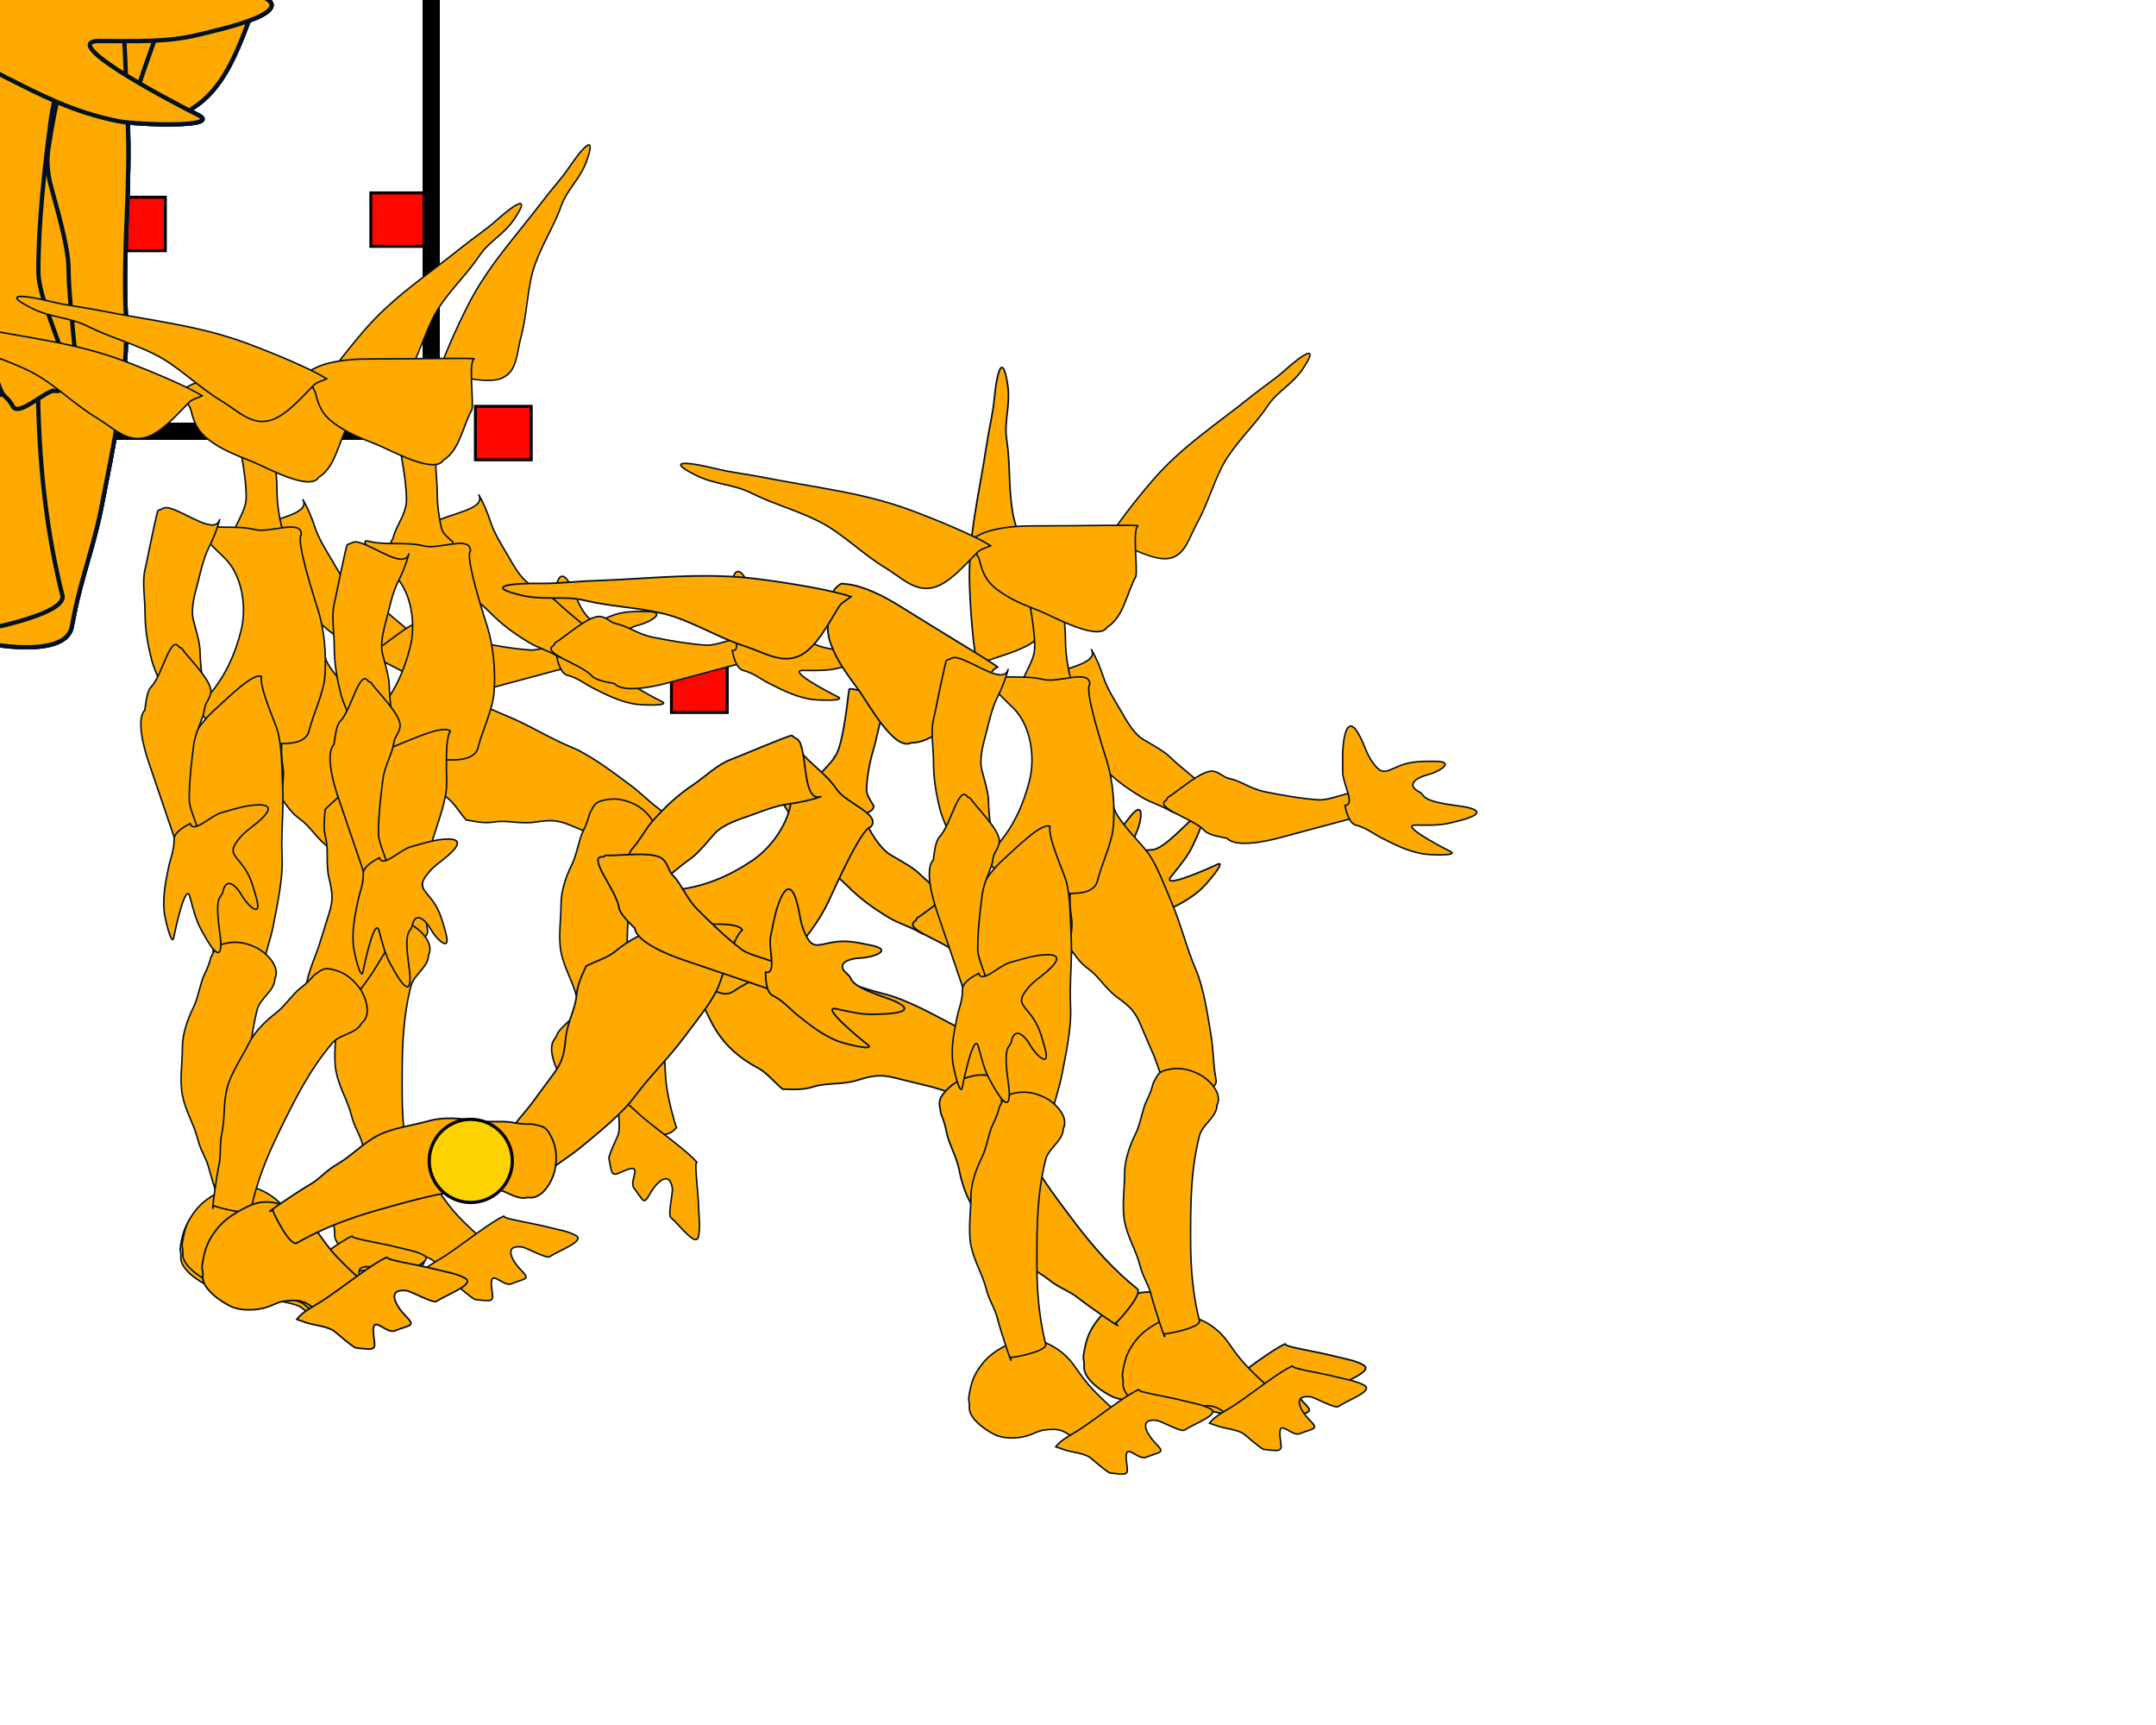 <?xml version="1.0" encoding="UTF-8" standalone="no"?>
<!-- Created with Inkscape (http://www.inkscape.org/) -->
<svg
   xmlns:dc="http://purl.org/dc/elements/1.1/"
   xmlns:cc="http://web.resource.org/cc/"
   xmlns:rdf="http://www.w3.org/1999/02/22-rdf-syntax-ns#"
   xmlns:svg="http://www.w3.org/2000/svg"
   xmlns="http://www.w3.org/2000/svg"
   xmlns:xlink="http://www.w3.org/1999/xlink"
   xmlns:sodipodi="http://sodipodi.sourceforge.net/DTD/sodipodi-0.dtd"
   xmlns:inkscape="http://www.inkscape.org/namespaces/inkscape"
   width="500px"
   height="400px"
   id="svg2"
   sodipodi:version="0.32"
   inkscape:version="0.45.1"
   sodipodi:docbase="/home/gerrit/workspace/cutout_generator/res"
   sodipodi:docname="elfy-walk-connect-layers.svg"
   inkscape:output_extension="org.inkscape.output.svg.inkscape">
  <defs
     id="defs4" />
  <sodipodi:namedview
     id="base"
     pagecolor="#ffffff"
     bordercolor="#666666"
     borderopacity="1.0"
     inkscape:pageopacity="0.0"
     inkscape:pageshadow="2"
     inkscape:zoom="3.867874"
     inkscape:cx="135.86721"
     inkscape:cy="231.2219"
     inkscape:document-units="px"
     inkscape:current-layer="g2261"
     inkscape:window-width="951"
     inkscape:window-height="741"
     inkscape:window-x="38"
     inkscape:window-y="0" />
  <g
     inkscape:label="Layer 1"
     inkscape:groupmode="layer"
     id="rectlayer">
    <path
       style="fill:#ff0700;fill-opacity:1;stroke:#000000;stroke-width:0.687;stroke-miterlimit:4;stroke-dasharray:none;stroke-opacity:1"
       d="M -5.913,6.618 L -5.913,-5.784 L 7.029,-5.784 L 7.029,6.618 L -5.913,6.618 z "
       id="redrect" />
    <g
       id="steps"
       inkscape:label="#g3172">
      <use
         inkscape:label="step4"
         height="400"
         width="550"
         transform="translate(161.624,158.594)"
         id="use3136"
         xlink:href="#redrect"
         y="0"
         x="0" />
      <use
         inkscape:label="step3"
         height="400"
         width="550"
         transform="translate(116.168,100.005)"
         id="use3164"
         xlink:href="#redrect"
         y="0"
         x="0" />
      <use
         inkscape:label="step2"
         height="400"
         width="550"
         transform="translate(91.924,50.508)"
         id="use3166"
         xlink:href="#redrect"
         y="0"
         x="0" />
      <use
         inkscape:label="step1"
         height="400"
         width="550"
         transform="translate(31.315,51.518)"
         id="use3168"
         xlink:href="#redrect"
         y="0"
         x="0" />
      <use
         height="400"
         width="550"
         transform="translate(-18.183,18.183)"
         id="use3170"
         xlink:href="#redrect"
         y="0"
         x="0"
         inkscape:label="step0" />
    </g>
    <rect
       style="fill:none;fill-opacity:1;stroke:#000000;stroke-width:4;stroke-miterlimit:4;stroke-dasharray:none;stroke-opacity:1"
       id="bigrect"
       width="200"
       height="200"
       x="-100"
       y="-100"
       inkscape:label="#rect3199" />
  </g>
  <g
     inkscape:label="Ebene 1"
     inkscape:groupmode="layer"
     id="layer1">
    <path
       style="fill:#ffaa00;fill-opacity:1;fill-rule:evenodd;stroke:#001122;stroke-width:1px;stroke-linecap:butt;stroke-linejoin:miter;stroke-opacity:1"
       d="M -12.516,57.822 C -10.167,53.013 -4.195,43.618 0.155,37.704 C 4.172,32.242 7.917,28.355 12.879,23.299 C 19.012,17.052 22.441,10.189 24.122,3.194 C 26.616,-7.194 24.864,-14.18 19.61,-21.051 C 14.228,-28.09 9.54,-33.08 2.322,-36.605 C -4.889,-40.128 -9.505,-40.781 -17.717,-40.705 C -22.111,-40.664 -21.277,-39.959 -24.846,-39.21 C -33.425,-39.131 -39.214,-23.894 -40.374,-19.065 C -42.063,-12.03 -39.514,-3.359 -37.331,0.907 C -34.024,7.37 -31.989,7.273 -30.042,16.555 C -28.245,25.125 -32.895,29.673 -35.584,35.178 C -38.88,41.926 -27.526,48.75 -25.439,50.799 C -20.607,55.542 -19.788,57.89 -12.516,57.822 z "
       id="elfyFoot"
       inkscape:label="elfyFoot" />
    <path
       style="fill:#ffaa00;fill-opacity:1;fill-rule:evenodd;stroke:#001122;stroke-width:1px;stroke-linecap:butt;stroke-linejoin:miter;stroke-opacity:1"
       d="M 25.899,-1.924 C 25.899,5.755 16.333,10.627 14.471,18.076 C 8.814,40.701 8.756,60.898 8.756,85.219 C 8.756,103.973 10.186,120.938 14.471,138.076 C 15.605,142.612 -5.635,146.648 -8.386,146.648 C -6.195,155.413 -14.767,129.699 -16.958,120.934 C -18.576,114.462 -22.254,109.749 -24.101,102.362 C -26.621,92.28 -31.987,84.362 -34.101,73.791 C -35.972,64.433 -34.101,51.829 -34.101,42.362 C -34.101,33.593 -30.561,23.855 -26.958,16.648 C -23.809,10.35 -22.509,0.608 -19.815,-4.781 C -17.855,-8.701 -16.572,-12.039 -15.529,-16.209 C -12.546,-22.177 -11.663,-23.604 -6.958,-24.781 C -0.044,-26.509 6.322,-25.998 14.471,-21.924 C 19.624,-19.347 30.01,-10.145 25.899,-1.924 z "
       id="elfyLowerLeg"
       inkscape:label="elfyLowerLeg" />
    <path
       style="fill:#ffaa00;fill-opacity:1;fill-rule:evenodd;stroke:#001122;stroke-width:1px;stroke-linecap:butt;stroke-linejoin:miter;stroke-opacity:1"
       d="M 20.481,8.606 C 18.065,0.516 5.437,-18.363 -1.306,-30.45 C -5.605,-38.156 -7.512,-44.327 -12.135,-48.55 C -13,-46.604 -13.866,-44.659 -14.731,-42.713 C -16.217,-39.371 -17.869,-30.29 -21.157,-26.692 C -22.22,-25.528 -31.715,-16.45 -32.057,-14.758 C -34.529,-2.549 -34.327,-3.216 -25.832,-3.6 C -11.16,-4.263 -25.522,3.494 -23.824,9.18 C -20.726,19.555 -22.363,22.04 -14.939,15.928 C -9.706,11.62 1.988,5.66 -0.538,18.137 C -1.134,21.08 -9.653,33.272 -8.326,35.649 C -4.785,41.997 -0.164,59.691 3.93,53.685 C 7.17,48.931 8.462,43.098 10.355,37.664 C 15.093,24.067 18.981,5.917 20.481,8.606 z "
       id="elfyToes"
       inkscape:label="elfyToes" />
    <path
       style="fill:#ffaa00;fill-opacity:1;fill-rule:evenodd;stroke:#001122;stroke-width:1px;stroke-linecap:butt;stroke-linejoin:miter;stroke-opacity:1"
       d="M 13.042,3.791 C 2.067,-2.991 -20.99,-12.543 -38.386,-19.066 C -69.898,-30.883 -101.792,-34.033 -134.101,-40.495 C -144.589,-42.593 -155.863,-43.793 -165.529,-46.209 C -181.708,-50.254 -200.07,-52.765 -178.386,-41.924 C -166.146,-35.803 -154.067,-36.192 -142.672,-30.495 C -127.711,-23.014 -113.809,-19.635 -98.386,-11.924 C -83.7,-4.58 -70.298,9.215 -55.529,18.076 C -44.747,24.546 -36.364,34 -24.101,30.934 C -13.763,28.349 -2.811,15.358 4.471,8.076 C 6.729,5.818 10.185,5.219 13.042,3.791 z "
       id="elfyEar"
       inkscape:label="elfyEar" />
    <path
       style="fill:#ffaa00;fill-opacity:1;fill-rule:evenodd;stroke:#001122;stroke-width:1px;stroke-linecap:butt;stroke-linejoin:miter;stroke-opacity:1"
       d="M 25.973,-103.429 C 25.966,-113.531 5.628,-104.084 -4.173,-106.528 C -16.459,-109.59 -28.263,-106.644 -40.209,-109.622 C -49.085,-111.835 -30.036,-94.269 -23.564,-87.805 C -12.223,-76.48 -9.416,-55.969 -13.138,-41.037 C -17.229,-24.627 -23.912,-10.767 -33.899,0.901 C -42.538,10.59 -41.824,15.408 -22.104,24.453 C -16.043,27.68 -6.442,31.115 1.115,31.714 C 10.869,32.488 28.347,34.69 30.908,24.418 C 33.82,12.739 40.375,0.118 41.279,-11.276 C 42.322,-24.422 41.09,-40.442 37.093,-53.544 C 34.835,-60.945 22.248,-99.078 25.973,-103.429 z "
       id="elfyBody"
       inkscape:label="elfyBody"
       sodipodi:nodetypes="cssssccssssc" />
    <path
       style="fill:#ffaa00;fill-opacity:1;fill-rule:evenodd;stroke:#001122;stroke-width:1px;stroke-linecap:butt;stroke-linejoin:miter;stroke-opacity:1"
       d="M -26.958,0.934 C -26.482,-0.019 -25.788,-0.891 -25.529,-1.924 C -23.514,-9.987 -16.958,-17.217 -16.958,-26.209 C -16.958,-41.264 -21.99,-61.737 -21.244,-61.924 C -14.753,-63.546 -1.018,-62.818 3.042,-60.495 C 0.868,-51.797 3.042,-39.6 3.042,-30.495 C 3.042,-23.172 4.18,-14.515 5.899,-7.638 C 6.806,-4.012 10.614,-1.494 13.042,0.934 C 14.737,7.714 -4.735,11.806 -6.958,12.362 C -14.003,14.123 -18.751,13.608 -24.101,10.934 C -29.021,8.473 -28.297,7.632 -26.958,0.934 z "
       id="elfyNeck"
       inkscape:label="elfyNeck" />
    <path
       style="fill:#ffaa00;fill-opacity:1;fill-rule:evenodd;stroke:#001122;stroke-width:1px;stroke-linecap:butt;stroke-linejoin:miter;stroke-opacity:1"
       d="M 28.756,-23.352 C 26.038,-12.479 6.773,-27.777 -4.101,-30.495 C -7.776,-31.414 -8.287,-29.658 -11.244,-29.066 C -12.078,-29.275 -18.844,5.622 -19.815,9.505 C -21.771,17.329 -19.815,28.493 -19.815,36.648 C -19.815,48.097 -18.219,57.318 -15.529,68.076 C -13.905,74.574 -10.188,80.871 -8.386,88.076 C -8.128,89.109 -7.434,89.981 -6.958,90.934 C -6.194,93.987 15.491,88.536 17.328,88.076 C 19.41,96.405 15.899,70.947 15.899,62.362 C 15.899,56.934 12.762,46.954 11.614,42.362 C 9.607,34.336 12.906,24.336 14.471,18.076 C 16.335,10.619 18.198,2.051 21.614,-4.781 C 24.346,-10.245 27.165,-16.987 28.756,-23.352 z "
       id="elfyUpperArm"
       inkscape:label="elfyUpperArm" />
    <path
       style="fill:#ffaa00;fill-opacity:1;fill-rule:evenodd;stroke:#001122;stroke-width:1px;stroke-linecap:butt;stroke-linejoin:miter;stroke-opacity:1"
       d="M 12.237,90.608 C 21.398,91.86 8.962,72.317 8.905,63.071 C 8.839,52.258 10.39,38.039 11.849,27.364 C 13.066,18.452 17.927,11.186 18.932,3.829 C 19.483,-0.205 22.31,-2.016 22.934,-6.586 C 23.958,-14.081 8.047,-29.027 4.238,-34.932 C 3.873,-35.498 3.03,-35.527 2.426,-35.825 C -3.306,-44.71 -8.508,-17.484 -15.938,-9.962 C -18.763,-7.102 -19.488,1.868 -19.912,4.971 C -25.95,11.083 -20.034,31.228 -17.445,38.838 C -14.378,47.854 -11.311,56.871 -8.244,65.887 C -5.637,73.551 -3.03,81.215 -0.423,88.879 C 0.847,92.612 1.139,91.3 2.77,93.829 C 3.843,96.985 9.081,91.682 12.237,90.608 z "
       id="elfyLowerArm"
       inkscape:label="elfyLowerArm" />
    <path
       style="fill:#ffaa00;fill-opacity:1;fill-rule:evenodd;stroke:#001122;stroke-width:1px;stroke-linecap:butt;stroke-linejoin:miter;stroke-opacity:1"
       d="M -22.672,-3.352 C -15.513,-3.352 -24.101,-17.622 -24.101,-24.781 C -24.101,-33.08 -24.544,-41.58 -22.672,-49.066 C -20.254,-58.741 -16.206,-54.706 -12.672,-47.638 C -9.111,-40.515 -8.546,-36.422 -4.101,-30.495 C 1.952,-22.425 4.09,-25.485 13.042,-29.066 C 20.506,-32.052 27.522,-31.924 35.899,-31.924 C 49.928,-31.924 38.139,-24.983 31.614,-23.352 C 23.447,-21.31 16.694,-16.526 25.899,-11.924 C 27.104,-11.321 27.804,-10.019 28.756,-9.066 C 33.548,-4.275 51.667,-3.339 57.328,-1.924 C 73.591,2.142 50.048,7.039 45.899,8.076 C 38.68,9.881 30.831,9.505 23.042,9.505 C 13.518,9.505 37.381,22.389 45.899,26.648 C 51.828,29.612 32.005,29.012 27.328,28.076 C 16.824,25.976 9.3,21.92 1.614,18.076 C -4.218,15.161 -8.783,11.192 -15.529,9.505 C -19.972,8.394 -21.91,0.459 -22.672,-3.352 z "
       id="elfyHand"
       inkscape:label="elfyHand" />
    <path
       style="fill:#ffaa00;fill-opacity:1;fill-rule:evenodd;stroke:#001122;stroke-width:1px;stroke-linecap:butt;stroke-linejoin:miter;stroke-opacity:1"
       d="M -42.69,31.892 C -40.581,26.769 -35.985,19.937 -34.92,14.488 C -32.017,-0.355 -25.93,-12.098 -14.625,-22.301 C -5.655,-30.396 10.359,-46.562 15.82,-44.004 C 14.361,-36.544 24.58,-14.807 26.339,-8.468 C 29.172,1.75 29.025,16.546 29.573,27.1 C 30.402,43.081 28.381,57.599 29.212,73.609 C 29.893,86.723 26.076,104.535 23.517,117.62 C 21.739,126.714 18.872,133.928 17.18,142.582 C 16.997,143.517 16.814,144.452 16.632,145.386 C 15.075,153.347 -5.678,149.092 -8.574,147.736 C -12.038,146.113 -11.22,145.695 -13.633,143.835 C -16.561,142.464 -15.542,120.425 -15.708,117.228 C -16.066,110.344 -16.515,101.694 -16.93,93.699 C -17.358,85.451 -19.203,81.274 -24.582,73.28 C -30.265,64.834 -31.184,56.23 -35.892,49.234 C -39.668,43.622 -40.551,39.607 -42.69,31.892 z "
       id="elfyUpperLeg"
       inkscape:label="elfyUpperLeg" />
    <path
       style="fill:#ffaa00;fill-opacity:1;fill-rule:evenodd;stroke:#001122;stroke-width:1px;stroke-linecap:butt;stroke-linejoin:miter;stroke-opacity:1"
       d="M -41.244,-33.352 C -40.291,-33.828 -39.339,-34.304 -38.386,-34.781 C -29.657,-39.145 -15.969,-40.495 -4.101,-40.495 C 28.795,-40.495 65.368,-41.392 64.471,-40.495 C 60.672,-38.596 64.292,-12.635 63.042,-7.638 C 56.955,3.372 55.194,18.641 44.471,25.219 C 38.717,34.81 9.824,18.504 1.614,15.219 C -10.126,10.523 -18.195,7.506 -26.958,0.934 C -34.438,-4.677 -36.617,-10.561 -38.386,-17.638 C -40.07,-24.371 -45.483,-24.872 -41.244,-33.352 z "
       id="elfyHead"
       inkscape:label="elfyHead"
       sodipodi:nodetypes="csscccsssc" />
    <g
       id="elfy"
       inkscape:label="elfy">
      <g
         id="g3289"
         inkscape:label="elfyLeftFoot">
        <use
           height="1052.362"
           width="744.094"
           id="use3213"
           xlink:href="#elfyFoot"
           y="0"
           x="0"
           inkscape:label="elfyLeftFoot" />
        <use
           inkscape:label="elfyLeftToes"
           height="1052.362"
           width="744.094"
           id="use3217"
           xlink:href="#elfyToes"
           y="0"
           x="0" />
      </g>
      <g
         id="g3259"
         inkscape:label="elfyRightFoot">
        <use
           inkscape:label="elfyRightFoot"
           height="1052.362"
           width="744.094"
           id="use3199"
           xlink:href="#elfyFoot"
           y="0"
           x="0" />
        <use
           inkscape:label="elfyRightToes"
           height="1052.362"
           width="744.094"
           id="use3197"
           xlink:href="#elfyToes"
           y="0"
           x="0" />
      </g>
      <g
         inkscape:label="elfyBody"
         id="g3307">
        <g
           id="g3246"
           inkscape:label="elfyLeftUpperArm">
          <use
             height="1052.362"
             width="744.094"
             id="use3205"
             xlink:href="#elfyUpperArm"
             y="0"
             x="0"
             inkscape:label="elfyLeftUpperArm" />
          <g
             inkscape:label="elfyLeftLowerArm"
             id="g3242">
            <use
               x="0"
               y="0"
               xlink:href="#elfyLowerArm"
               id="use3207"
               width="744.094"
               height="1052.362"
               inkscape:label="elfyLeftLowerArm" />
            <use
               x="0"
               y="0"
               xlink:href="#elfyHand"
               id="use3191"
               width="744.094"
               height="1052.362"
               inkscape:label="elfyLeftHand" />
          </g>
        </g>
        <g
           id="g3299"
           inkscape:label="elfyLeftUpperLeg">
          <use
             inkscape:label="elfyLeftUpperLeg"
             height="1052.362"
             width="744.094"
             id="use3211"
             xlink:href="#elfyUpperLeg"
             y="0"
             x="0" />
          <g
             inkscape:label="elfyLeftLowerLeg"
             id="g3293">
            <use
               x="0"
               y="0"
               xlink:href="#elfyLowerLeg"
               id="use3215"
               width="744.094"
               height="1052.362"
               inkscape:label="elfyLeftLowerLeg" />
          </g>
        </g>
        <g
           id="g3252"
           inkscape:label="elfyNeck">
          <use
             inkscape:label="elfyNeck"
             height="1052.362"
             width="744.094"
             id="use3201"
             xlink:href="#elfyNeck"
             y="0"
             x="0" />
          <g
             inkscape:label="elfyHead"
             id="g3219">
            <use
               height="1052.362"
               width="744.094"
               id="use3203"
               xlink:href="#elfyEar"
               y="0"
               x="0"
               inkscape:label="elfyLeftEar" />
            <use
               x="0"
               y="0"
               xlink:href="#elfyHead"
               id="use3183"
               width="744.094"
               height="1052.362"
               inkscape:label="elfyHead" />
            <use
               x="0"
               y="0"
               xlink:href="#elfyEar"
               id="use3181"
               width="744.094"
               height="1052.362"
               inkscape:label="elfyRightEar" />
          </g>
        </g>
        <use
           x="0"
           y="0"
           xlink:href="#elfyBody"
           id="use3185"
           width="744.094"
           height="1052.362"
           inkscape:label="elfyBody" />
        <g
           id="g3281"
           inkscape:label="elfyRightUpperLeg">
          <use
             inkscape:label="elfyRightUpperLeg"
             height="1052.362"
             width="744.094"
             id="use3193"
             xlink:href="#elfyUpperLeg"
             y="0"
             x="0" />
          <g
             inkscape:label="elfyRightLowerLeg"
             id="g3263">
            <use
               x="0"
               y="0"
               xlink:href="#elfyLowerLeg"
               id="use3195"
               width="744.094"
               height="1052.362"
               inkscape:label="elfyRightLowerLeg" />
          </g>
        </g>
        <g
           id="g3236"
           inkscape:label="elfyRightUpperArm">
          <use
             x="0"
             y="0"
             xlink:href="#elfyUpperArm"
             id="use3228"
             width="744.094"
             height="1052.362"
             inkscape:label="elfyRightUpperArm" />
          <g
             id="g3230"
             inkscape:label="elfyRightLowerArm">
            <use
               inkscape:label="elfyRightLowerArm"
               height="1052.362"
               width="744.094"
               id="use3232"
               xlink:href="#elfyLowerArm"
               y="0"
               x="0" />
            <use
               inkscape:label="elfyRightHand"
               height="1052.362"
               width="744.094"
               id="use3234"
               xlink:href="#elfyHand"
               y="0"
               x="0" />
          </g>
        </g>
      </g>
    </g>
    <g
       id="elfyWalkPoses"
       transform="translate(-63.838,265.261)"
       inkscape:label="#g1390">
      <g
         inkscape:label="frame1"
         id="g2411"
         inkscape:groupmode="layer"
         model="elfy">
        <g
           transform="translate(-9.844,-30.814)"
           inkscape:label="elfy"
           id="elfyPose1">
          <path
             sodipodi:type="arc"
             style="opacity:1;fill:#ffd300;fill-opacity:1;fill-rule:evenodd;stroke:#000000;stroke-width:1;stroke-linecap:round;stroke-linejoin:round;stroke-miterlimit:4;stroke-dasharray:none;stroke-opacity:1"
             id="circle"
             sodipodi:cx="-2.5853996"
             sodipodi:cy="-4.8735819"
             sodipodi:rx="12.926998"
             sodipodi:ry="12.926998"
             d="M 10.342 -4.874 A 12.927 12.927 0 1 1  -15.512,-4.874 A 12.927 12.927 0 1 1  10.342 -4.874 z"
             transform="matrix(0.745,0,0,0.745,1.926,3.63)"
             inkscape:label="circle" />
          <use
             inkscape:label="elfyLeftUpperArm"
             x="0"
             y="0"
             xlink:href="#elfyUpperArm"
             id="use3421"
             transform="matrix(0.254,-0.251,0.251,0.254,142.432,-105.538)"
             width="744.094"
             height="1052.362" />
          <use
             x="0"
             y="0"
             xlink:href="#elfyLowerArm"
             id="use3425"
             transform="matrix(2.342359e-2,-0.356,0.356,2.342359e-2,174.081,-82.029)"
             width="744.094"
             height="1052.362"
             inkscape:label="elfyLeftLowerArm" />
          <use
             x="0"
             y="0"
             xlink:href="#elfyHand"
             id="use3427"
             transform="matrix(0.357,0,0,0.357,210.814,-81.262)"
             width="744.094"
             height="1052.362"
             inkscape:label="elfyLeftHand" />
          <use
             x="0"
             y="0"
             xlink:href="#elfyNeck"
             id="use3431"
             transform="matrix(0.357,0,0,0.357,136.837,-109.832)"
             width="744.094"
             height="1052.362"
             inkscape:label="elfyNeck" />
          <use
             inkscape:label="elfyLeftEar"
             height="1052.362"
             width="744.094"
             transform="matrix(-0.275,0.133,0.156,0.321,150.417,-146.431)"
             id="use3435"
             xlink:href="#elfyEar"
             y="0"
             x="0" />
          <use
             x="0"
             y="0"
             xlink:href="#elfyHead"
             id="use3437"
             transform="matrix(0.357,0,0,0.357,131.735,-132.79)"
             width="744.094"
             height="1052.362"
             inkscape:label="elfyHead" />
          <use
             x="0"
             y="0"
             xlink:href="#elfyEar"
             id="use3439"
             transform="matrix(0.357,0,0,0.357,115.919,-144.015)"
             width="744.094"
             height="1052.362"
             inkscape:label="elfyRightEar" />
          <use
             x="0"
             y="0"
             xlink:href="#elfyUpperLeg"
             id="use3443"
             transform="matrix(0.335,-0.124,0.124,0.335,149.241,-65.4)"
             width="744.094"
             height="1052.362"
             inkscape:label="elfyLeftUpperLeg" />
          <use
             inkscape:label="elfyLeftFoot"
             x="0"
             y="0"
             xlink:href="#elfyFoot"
             id="use3449"
             transform="matrix(6.521601e-2,-0.351,0.351,6.521601e-2,166.68,45.15)"
             width="744.094"
             height="1052.362" />
          <use
             x="0"
             y="0"
             xlink:href="#elfyToes"
             id="use3451"
             transform="matrix(-2.980196e-2,-0.356,0.356,-2.980196e-2,188.234,55.046)"
             width="744.094"
             height="1052.362"
             inkscape:label="elfyLeftToes" />
          <use
             x="0"
             y="0"
             xlink:href="#elfyLowerLeg"
             id="use3453"
             transform="matrix(0.357,0,0,0.357,163.811,-12.245)"
             width="744.094"
             height="1052.362"
             inkscape:label="elfyLeftLowerLeg" />
          <use
             x="0"
             y="0"
             xlink:href="#elfyBody"
             id="use3455"
             transform="matrix(0.357,0,0,0.357,134.286,-73.609)"
             width="744.094"
             height="1052.362"
             inkscape:label="elfyBody" />
          <use
             x="0"
             y="0"
             xlink:href="#elfyUpperLeg"
             id="use3461"
             transform="matrix(0.357,0,0,0.357,128.673,-61.874)"
             width="744.094"
             height="1052.362"
             inkscape:label="elfyRightUpperLeg" />
          <use
             x="0"
             y="0"
             xlink:href="#elfyFoot"
             id="use3467"
             transform="matrix(6.521601e-2,-0.351,0.351,6.521601e-2,131.033,50.621)"
             width="744.094"
             height="1052.362"
             inkscape:label="elfyRightFoot" />
          <use
             x="0"
             y="0"
             xlink:href="#elfyToes"
             id="use3469"
             transform="matrix(-2.980196e-2,-0.356,0.356,-2.980196e-2,152.587,60.517)"
             width="744.094"
             height="1052.362"
             inkscape:label="elfyRightToes" />
          <use
             x="0"
             y="0"
             xlink:href="#elfyLowerLeg"
             id="use3471"
             transform="matrix(0.357,0,0,0.357,128.163,-6.774)"
             width="744.094"
             height="1052.362"
             inkscape:label="elfyRightLowerLeg" />
          <use
             inkscape:label="elfyRightUpperArm"
             height="1052.362"
             width="744.094"
             transform="matrix(0.357,0,0,0.357,114.388,-105.751)"
             id="use3475"
             xlink:href="#elfyUpperArm"
             y="0"
             x="0" />
          <use
             inkscape:label="elfyRightLowerArm"
             height="1052.362"
             width="744.094"
             transform="matrix(0.357,0,0,0.357,114.388,-71.568)"
             id="use3479"
             xlink:href="#elfyLowerArm"
             y="0"
             x="0" />
          <use
             inkscape:label="elfyRightHand"
             height="1052.362"
             width="744.094"
             transform="matrix(9.488965e-2,0.344,-0.344,9.488965e-2,118.792,-35.364)"
             id="use3481"
             xlink:href="#elfyHand"
             y="0"
             x="0" />
        </g>
      </g>
      <g
         inkscape:groupmode="layer"
         id="layer2"
         inkscape:label="frame2">
        <g
           transform="translate(-9.396,-31.67)"
           inkscape:label="elfy"
           id="g2261">
          <use
             inkscape:label="elfyLeftUpperArm"
             x="0"
             y="0"
             xlink:href="#elfyUpperArm"
             id="use2263"
             transform="matrix(0.254,-0.251,0.251,0.254,182.764,-105.797)"
             width="744.094"
             height="1052.362" />
          <use
             x="0"
             y="0"
             xlink:href="#elfyLowerArm"
             id="use2265"
             transform="matrix(2.342359e-2,-0.356,0.356,2.342359e-2,214.413,-82.288)"
             width="744.094"
             height="1052.362"
             inkscape:label="elfyLeftLowerArm" />
          <use
             x="0"
             y="0"
             xlink:href="#elfyHand"
             id="use2267"
             transform="matrix(0.357,0,0,0.357,251.146,-81.52)"
             width="744.094"
             height="1052.362"
             inkscape:label="elfyLeftHand" />
          <use
             x="0"
             y="0"
             xlink:href="#elfyNeck"
             id="use2269"
             transform="matrix(0.357,0,0,0.357,173.549,-108.281)"
             width="744.094"
             height="1052.362"
             inkscape:label="elfyNeck" />
          <use
             inkscape:label="elfyLeftEar"
             height="1052.362"
             width="744.094"
             transform="matrix(-0.235,0.196,0.229,0.274,176.905,-149.671)"
             id="use2271"
             xlink:href="#elfyEar"
             y="0"
             x="0" />
          <use
             x="0"
             y="0"
             xlink:href="#elfyHead"
             id="use2273"
             transform="matrix(0.357,0,0,0.357,160.174,-135.893)"
             width="744.094"
             height="1052.362"
             inkscape:label="elfyHead" />
          <use
             x="0"
             y="0"
             xlink:href="#elfyEar"
             id="use2275"
             transform="matrix(0.357,0,0,0.357,144.358,-147.117)"
             width="744.094"
             height="1052.362"
             inkscape:label="elfyRightEar" />
          <use
             x="0"
             y="0"
             xlink:href="#elfyUpperLeg"
             id="use2277"
             transform="matrix(0.153,-0.323,0.323,0.153,177.582,-62.129)"
             width="744.094"
             height="1052.362"
             inkscape:label="elfyLeftUpperLeg" />
          <use
             inkscape:label="elfyLeftFoot"
             x="0"
             y="0"
             xlink:href="#elfyFoot"
             id="use2279"
             transform="matrix(0.246,-0.259,0.259,0.246,218.229,10.424)"
             width="744.094"
             height="1052.362" />
          <use
             x="0"
             y="0"
             xlink:href="#elfyToes"
             id="use2281"
             transform="matrix(0.333,-0.128,0.128,0.333,227.019,35.805)"
             width="744.094"
             height="1052.362"
             inkscape:label="elfyLeftToes" />
          <use
             x="0"
             y="0"
             xlink:href="#elfyLowerLeg"
             id="use2283"
             transform="matrix(0.357,0,0,0.357,215.519,-39.133)"
             width="744.094"
             height="1052.362"
             inkscape:label="elfyLeftLowerLeg" />
          <use
             x="0"
             y="0"
             xlink:href="#elfyBody"
             id="use2285"
             transform="matrix(0.357,0,0,0.357,173.066,-68.955)"
             width="744.094"
             height="1052.362"
             inkscape:label="elfyBody" />
          <use
             x="0"
             y="0"
             xlink:href="#elfyUpperLeg"
             id="use2287"
             transform="matrix(0.335,0.124,-0.124,0.335,166.9,-51.281)"
             width="744.094"
             height="1052.362"
             inkscape:label="elfyRightUpperLeg" />
          <use
             x="0"
             y="0"
             xlink:href="#elfyFoot"
             id="use2289"
             transform="matrix(6.521601e-2,-0.351,0.351,6.521601e-2,131.033,50.621)"
             width="744.094"
             height="1052.362"
             inkscape:label="elfyRightFoot" />
          <use
             x="0"
             y="0"
             xlink:href="#elfyToes"
             id="use2291"
             transform="matrix(-2.980196e-2,-0.356,0.356,-2.980196e-2,152.587,60.517)"
             width="744.094"
             height="1052.362"
             inkscape:label="elfyRightToes" />
          <use
             x="0"
             y="0"
             xlink:href="#elfyLowerLeg"
             id="use2293"
             transform="matrix(0.321,0.157,-0.157,0.321,148.48,0.212)"
             width="744.094"
             height="1052.362"
             inkscape:label="elfyRightLowerLeg" />
          <use
             inkscape:label="elfyRightUpperArm"
             height="1052.362"
             width="744.094"
             transform="matrix(0.357,0,0,0.357,157.823,-96.96)"
             id="use2295"
             xlink:href="#elfyUpperArm"
             y="0"
             x="0" />
          <use
             inkscape:label="elfyRightLowerArm"
             height="1052.362"
             width="744.094"
             transform="matrix(0.357,0,0,0.357,157.823,-62.778)"
             id="use2297"
             xlink:href="#elfyLowerArm"
             y="0"
             x="0" />
          <use
             inkscape:label="elfyRightHand"
             height="1052.362"
             width="744.094"
             transform="matrix(9.488965e-2,0.344,-0.344,9.488965e-2,162.227,-26.574)"
             id="use2299"
             xlink:href="#elfyHand"
             y="0"
             x="0" />
        </g>
      </g>
      <g
         inkscape:groupmode="layer"
         id="layer3"
         inkscape:label="frame3">
        <g
           transform="translate(113.696,29.572)"
           inkscape:label="elfy"
           id="elfyPose2">
          <use
             inkscape:label="elfyLeftUpperArm"
             x="0"
             y="0"
             xlink:href="#elfyUpperArm"
             id="use3489"
             transform="matrix(0.276,-0.273,0.273,0.276,141.949,-105.099)"
             width="744.094"
             height="1052.362" />
          <use
             x="0"
             y="0"
             xlink:href="#elfyLowerArm"
             id="use3493"
             transform="matrix(2.546605e-2,-0.387,0.387,2.546605e-2,176.357,-79.541)"
             width="744.094"
             height="1052.362"
             inkscape:label="elfyLeftLowerArm" />
          <use
             x="0"
             y="0"
             xlink:href="#elfyHand"
             id="use3495"
             transform="matrix(0.241,-0.304,0.304,0.241,213.299,-86.863)"
             width="744.094"
             height="1052.362"
             inkscape:label="elfyLeftHand" />
          <use
             x="0"
             y="0"
             xlink:href="#elfyNeck"
             id="use3499"
             transform="matrix(0.371,0.113,-0.113,0.371,148.045,-109.739)"
             width="744.094"
             height="1052.362"
             inkscape:label="elfyNeck" />
          <use
             inkscape:label="elfyLeftEar"
             height="1052.362"
             width="744.094"
             transform="matrix(-0.122,0.31,0.361,0.142,177.202,-144.334)"
             id="use3503"
             xlink:href="#elfyEar"
             y="0"
             x="0" />
          <use
             x="0"
             y="0"
             xlink:href="#elfyHead"
             id="use3505"
             transform="matrix(0.329,0.206,-0.206,0.329,151.966,-140.039)"
             width="744.094"
             height="1052.362"
             inkscape:label="elfyHead" />
          <use
             x="0"
             y="0"
             xlink:href="#elfyEar"
             id="use3507"
             transform="matrix(0.378,-8.866489e-2,8.866489e-2,0.378,142.249,-156.754)"
             width="744.094"
             height="1052.362"
             inkscape:label="elfyRightEar" />
          <use
             x="0"
             y="0"
             xlink:href="#elfyUpperLeg"
             id="use3511"
             transform="matrix(0.112,-0.372,0.372,0.112,124.568,-61.727)"
             width="744.094"
             height="1052.362"
             inkscape:label="elfyLeftUpperLeg" />
          <use
             inkscape:label="elfyLeftFoot"
             x="0"
             y="0"
             xlink:href="#elfyFoot"
             id="use3517"
             transform="matrix(7.090263e-2,-0.382,0.382,7.090263e-2,218.323,14.977)"
             width="744.094"
             height="1052.362" />
          <use
             x="0"
             y="0"
             xlink:href="#elfyToes"
             id="use3519"
             transform="matrix(-3.24006e-2,-0.387,0.387,-3.24006e-2,245.679,24.951)"
             width="744.094"
             height="1052.362"
             inkscape:label="elfyLeftToes" />
          <use
             x="0"
             y="0"
             xlink:href="#elfyLowerLeg"
             id="use3521"
             transform="matrix(0.309,-0.235,0.235,0.309,176.95,-35.254)"
             width="744.094"
             height="1052.362"
             inkscape:label="elfyLeftLowerLeg" />
          <use
             x="0"
             y="0"
             xlink:href="#elfyBody"
             id="use3523"
             transform="matrix(0.288,0.26,-0.26,0.288,117.684,-80.028)"
             width="744.094"
             height="1052.362"
             inkscape:label="elfyBody" />
          <use
             x="0"
             y="0"
             xlink:href="#elfyUpperLeg"
             id="use3529"
             transform="matrix(0.3,0.246,-0.246,0.3,106.713,-69.865)"
             width="744.094"
             height="1052.362"
             inkscape:label="elfyRightUpperLeg" />
          <use
             x="0"
             y="0"
             xlink:href="#elfyFoot"
             id="use3535"
             transform="matrix(7.090263e-2,-0.382,0.382,7.090263e-2,13.932,-5.926)"
             width="744.094"
             height="1052.362"
             inkscape:label="elfyRightFoot" />
          <use
             x="0"
             y="0"
             xlink:href="#elfyToes"
             id="use3537"
             transform="matrix(-3.24006e-2,-0.387,0.387,-3.24006e-2,37.365,4.832)"
             width="744.094"
             height="1052.362"
             inkscape:label="elfyRightToes" />
          <use
             x="0"
             y="0"
             xlink:href="#elfyLowerLeg"
             id="use3539"
             transform="matrix(0.106,0.374,-0.374,0.106,69.099,-26.657)"
             width="744.094"
             height="1052.362"
             inkscape:label="elfyRightLowerLeg" />
          <use
             inkscape:label="elfyRightUpperArm"
             height="1052.362"
             width="744.094"
             transform="matrix(0.217,0.322,-0.322,0.217,126.884,-114.347)"
             id="use3543"
             xlink:href="#elfyUpperArm"
             y="0"
             x="0" />
          <use
             inkscape:label="elfyRightLowerArm"
             height="1052.362"
             width="744.094"
             transform="matrix(0.237,-0.308,0.308,0.237,100.536,-86.911)"
             id="use3547"
             xlink:href="#elfyLowerArm"
             y="0"
             x="0" />
          <use
             inkscape:label="elfyRightHand"
             height="1052.362"
             width="744.094"
             transform="matrix(0.38,7.905323e-2,-7.905323e-2,0.38,136.044,-66.33)"
             id="use3549"
             xlink:href="#elfyHand"
             y="0"
             x="0" />
        </g>
      </g>
      <g
         inkscape:groupmode="layer"
         id="layer4"
         inkscape:label="frame4">
        <use
           height="400"
           width="500"
           transform="translate(182.857,34.75)"
           id="use1388"
           xlink:href="#elfyPose1"
           y="0"
           x="0"
           inkscape:label="elfy" />
      </g>
    </g>
  </g>
</svg>
